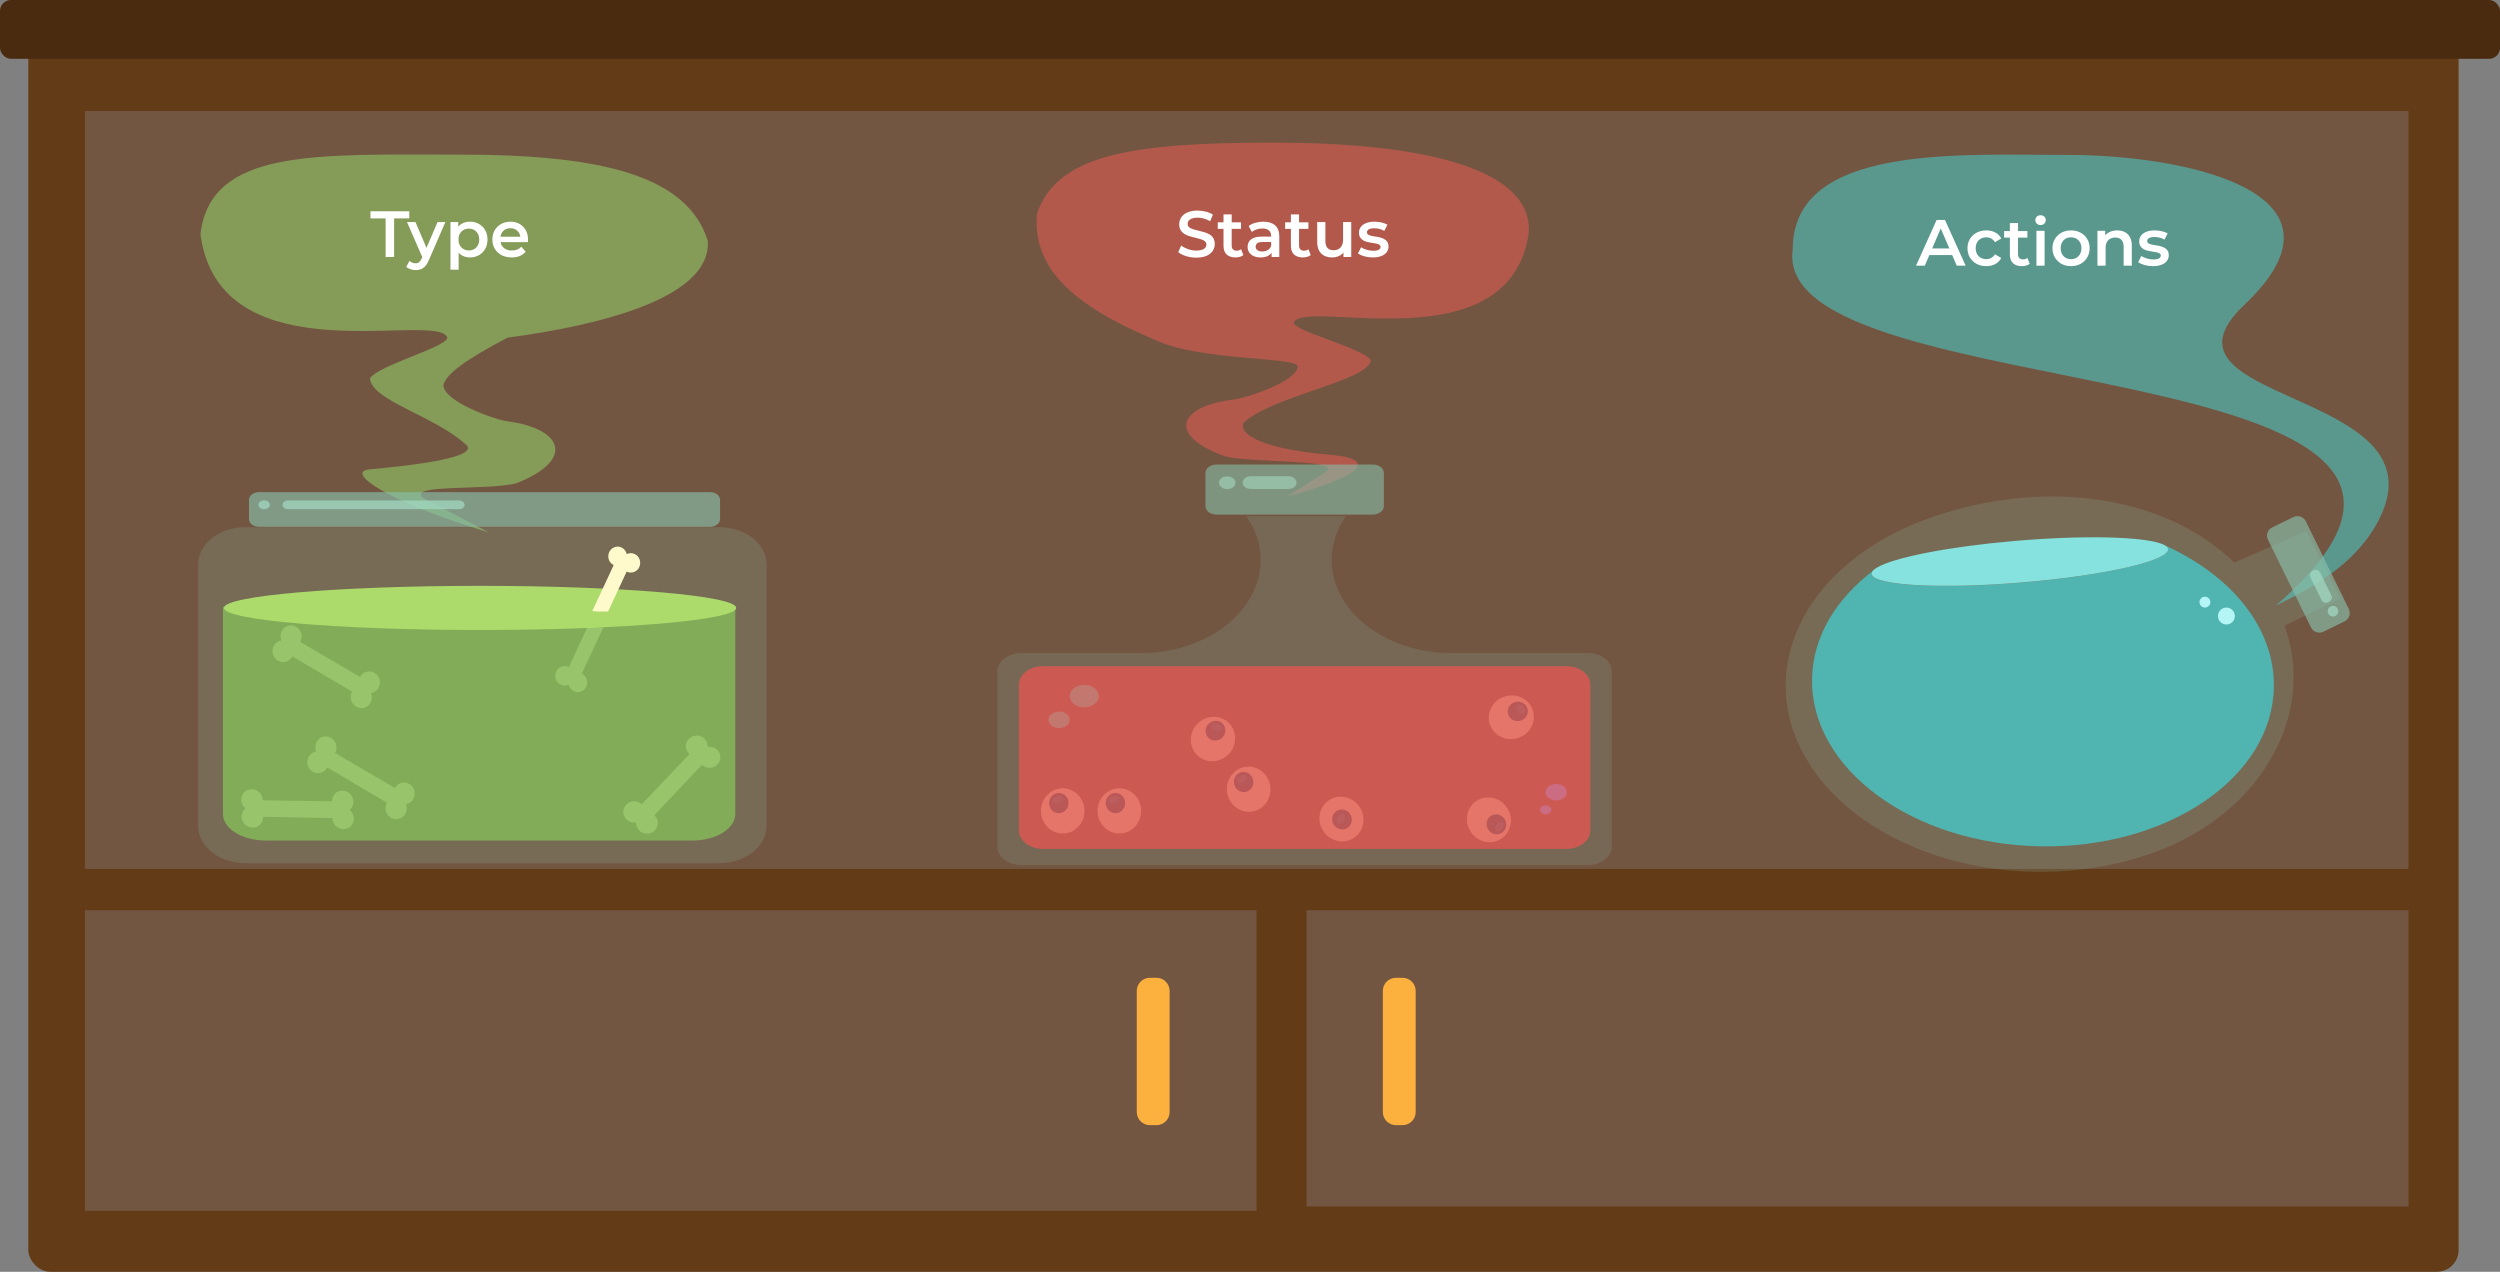 <svg width="1148" height="584" viewBox="0 0 1148 584" fill="none" xmlns="http://www.w3.org/2000/svg">
<rect x="0" y="0" width="1148" height="584" fill="#808080" stroke="none"/>
<rect x="13" y="13" width="1116" height="571" rx="10" fill="#633C17"/>
<rect width="1148" height="27" rx="5" fill="#4A2B0F"/>
<rect x="39" y="51" width="1067" height="348" fill="#735641"/>
<path d="M1030.54 140.054C982.692 185.325 1121.7 178.409 1092.89 237.642C1085.01 253.836 1070.01 266.42 1045.09 278C1184.15 157.869 812.199 189.869 823.242 114.421C823.242 66.016 900.113 71.158 950.347 71.158C1000.58 71.158 1086.25 87.337 1030.54 140.054Z" fill="#50B4B0" fill-opacity="0.7"/>
<path d="M169.9 215.5C157.665 216.599 178.287 230.556 224.5 244.5L194.69 228.918C185.062 222.053 224.658 225.411 237.294 221.845C264.372 211.11 258.355 196.809 233.082 193.479C227.065 192.687 203.597 184.324 203.597 176.787C204.801 172.076 212.864 165.601 233.082 155.049C274.716 149.505 326.977 136.964 325 110.5C315.608 80.982 277.369 71 211.42 71C145.47 71 96.5 68 92.043 107.643C101.069 174.064 201.19 142.33 205.402 155.049C205.402 159.289 174.113 167.57 169.9 173.694C170.502 184.058 199.996 190.962 214.438 204.623C216.845 207.515 210.818 211.824 169.9 215.5Z" fill="#8DB863" fill-opacity="0.7"/>
<path d="M152.478 367.968C152.524 368.021 152.524 368.021 152.478 367.968L133.672 367.717L126.7 367.624L120.613 367.506C120.613 367.506 120.613 367.507 120.618 367.408C120.552 364.645 118.348 362.441 115.598 362.406C112.848 362.372 110.733 364.509 110.798 367.273C110.821 368.851 111.59 370.245 112.774 371.182C111.651 372.072 110.947 373.441 110.97 375.019C111.036 377.783 113.24 379.987 115.99 380.021C118.74 380.055 120.855 377.918 120.79 375.155C120.79 375.155 120.79 375.155 120.795 375.057L139.596 375.405L146.568 375.499L152.655 375.616C152.655 375.616 152.655 375.616 152.65 375.714C152.715 378.478 154.92 380.682 157.67 380.716C160.419 380.75 162.535 378.613 162.47 375.85C162.447 374.272 161.678 372.878 160.494 371.941C161.617 371.05 162.321 369.681 162.297 368.103C162.232 365.34 160.028 363.135 157.278 363.101C154.528 363.067 152.459 365.257 152.478 367.968Z" fill="#FFFACC"/>
<path d="M181.331 361.848C181.346 361.917 181.346 361.917 181.331 361.848L165.091 352.363L159.071 348.845L153.832 345.744C153.832 345.744 153.832 345.744 153.885 345.661C155.19 343.224 154.358 340.219 151.982 338.835C149.606 337.45 146.712 338.267 145.407 340.703C144.649 342.088 144.631 343.68 145.2 345.078C143.784 345.3 142.497 346.144 141.739 347.529C140.434 349.966 141.266 352.97 143.642 354.355C146.018 355.74 148.912 354.923 150.217 352.486C150.217 352.486 150.217 352.486 150.269 352.403L166.457 361.972L172.478 365.489L177.716 368.59C177.716 368.59 177.716 368.591 177.664 368.674C176.359 371.11 177.191 374.115 179.567 375.5C181.943 376.884 184.837 376.068 186.142 373.631C186.899 372.246 186.917 370.654 186.349 369.256C187.765 369.034 189.052 368.19 189.809 366.805C191.114 364.368 190.283 361.364 187.907 359.979C185.531 358.594 182.651 359.48 181.331 361.848Z" fill="#FFFACC"/>
<path d="M165.331 310.848C165.346 310.917 165.346 310.917 165.331 310.848L149.091 301.363L143.071 297.845L137.832 294.744C137.832 294.744 137.832 294.744 137.885 294.661C139.19 292.224 138.358 289.219 135.982 287.835C133.606 286.45 130.712 287.267 129.407 289.703C128.649 291.088 128.631 292.68 129.2 294.078C127.784 294.3 126.497 295.144 125.739 296.529C124.434 298.966 125.266 301.97 127.642 303.355C130.018 304.74 132.912 303.923 134.217 301.486C134.217 301.486 134.217 301.486 134.269 301.403L150.457 310.972L156.478 314.489L161.716 317.59C161.716 317.59 161.716 317.591 161.664 317.674C160.359 320.11 161.191 323.115 163.567 324.5C165.943 325.884 168.837 325.068 170.142 322.631C170.899 321.246 170.917 319.654 170.349 318.256C171.765 318.034 173.052 317.19 173.809 315.805C175.114 313.368 174.283 310.364 171.907 308.979C169.531 307.594 166.651 308.48 165.331 310.848Z" fill="#FFFACC"/>
<path d="M300.451 374.385C300.38 374.383 300.38 374.383 300.451 374.385L313.355 360.703L318.14 355.631L322.344 351.227C322.344 351.227 322.344 351.227 322.413 351.297C324.493 353.118 327.607 352.986 329.492 350.984C331.377 348.981 331.235 345.977 329.155 344.156C327.977 343.106 326.43 342.729 324.939 342.968C325.043 341.538 324.511 340.094 323.333 339.044C321.253 337.222 318.139 337.355 316.254 339.357C314.369 341.359 314.511 344.363 316.591 346.184C316.591 346.184 316.591 346.184 316.66 346.254L303.686 359.866L298.901 364.938L294.698 369.342C294.698 369.342 294.698 369.342 294.629 369.272C292.549 367.451 289.434 367.583 287.549 369.586C285.664 371.588 285.807 374.592 287.887 376.413C289.065 377.463 290.612 377.84 292.102 377.602C291.999 379.031 292.531 380.476 293.709 381.526C295.788 383.347 298.903 383.214 300.788 381.212C302.673 379.21 302.46 376.204 300.451 374.385Z" fill="#FFFACC"/>
<path d="M257.423 314.369C258.634 314.997 260.026 314.934 261.176 314.369C261.479 315.625 262.266 316.817 263.477 317.383C265.596 318.45 268.199 317.508 269.228 315.311C270.258 313.113 269.349 310.414 267.23 309.346H267.17L274.314 293.964L276.978 288.251C275.585 288.063 274.011 288 272.376 288C271.468 288 270.56 288.063 269.713 288.063L267.109 293.65L261.237 306.333H261.176C259.057 305.265 256.454 306.207 255.425 308.404C254.396 310.665 255.304 313.302 257.423 314.369Z" fill="#FFFACC"/>
<rect x="39" y="418" width="538" height="138" fill="#735641"/>
<rect x="600" y="418" width="506" height="136" fill="#735641"/>
<g opacity="0.9">
<path opacity="0.9" d="M330.997 278.691C327.524 276.839 323.07 275.681 318.087 275.681H122.091C117.184 275.681 112.654 276.839 109.181 278.691H102.386V287.897V303.413V373.756C102.386 380.53 111.22 385.972 122.016 385.972H318.011C328.883 385.972 337.641 380.472 337.641 373.756V303.413V287.897V278.691H330.997Z" fill="#85BC44"/>
<path d="M220.445 289.289C285.409 289.289 338.072 284.753 338.072 279.157C338.072 273.562 285.409 269.025 220.445 269.025C155.481 269.025 102.817 273.562 102.817 279.157C102.817 284.753 155.481 289.289 220.445 289.289Z" fill="#BCF25F"/>
</g>
<path opacity="0.2" d="M330.181 396.371H112.819C100.739 396.371 91 388.728 91 379.291V259.158C91 249.721 100.739 242.079 112.819 242.079H330.181C342.261 242.079 352 249.721 352 259.158V379.291C352 388.671 342.261 396.371 330.181 396.371Z" fill="#89BEAA"/>
<path opacity="0.66" d="M326.042 241.921H118.949C116.382 241.921 114.343 240.358 114.343 238.39V229.532C114.343 227.563 116.382 226 118.949 226H326.042C328.609 226 330.648 227.563 330.648 229.532V238.39C330.648 240.358 328.534 241.921 326.042 241.921Z" fill="#89BEAA"/>
<path opacity="0.66" d="M121.29 233.817C122.75 233.817 123.933 232.909 123.933 231.79C123.933 230.671 122.75 229.764 121.29 229.764C119.831 229.764 118.648 230.671 118.648 231.79C118.648 232.909 119.831 233.817 121.29 233.817Z" fill="#A6DDC6"/>
<path opacity="0.66" d="M210.837 233.815H132.242C130.883 233.815 129.751 232.947 129.751 231.905V231.731C129.751 230.689 130.883 229.821 132.242 229.821H210.837C212.196 229.821 213.328 230.689 213.328 231.731V231.905C213.328 232.947 212.196 233.815 210.837 233.815Z" fill="#A6DDC6"/>
<path d="M488 382.741C493.523 382.741 498 378.098 498 372.37C498 366.643 493.523 362 488 362C482.477 362 478 366.643 478 372.37C478 378.098 482.477 382.741 488 382.741Z" fill="#FFFACC"/>
<path d="M486.214 373.408C488.68 373.408 490.679 371.335 490.679 368.778C490.679 366.221 488.68 364.148 486.214 364.148C483.749 364.148 481.75 366.221 481.75 368.778C481.75 371.335 483.749 373.408 486.214 373.408Z" fill="#004561"/>
<path d="M486.164 368.707C487.426 368.179 488.187 367.075 487.863 366.24C487.538 365.405 486.252 365.156 484.989 365.684C483.727 366.211 482.967 367.315 483.291 368.15C483.615 368.985 484.902 369.234 486.164 368.707Z" fill="#0E708E"/>
<path d="M684.025 332.205C685.534 337.517 691.224 340.555 696.733 338.99C702.243 337.424 705.485 331.849 703.976 326.536C702.466 321.223 696.776 318.186 691.267 319.751C685.758 321.316 682.515 326.892 684.025 332.205Z" fill="#FFFACC"/>
<path d="M692.515 327.936C693.188 330.308 695.729 331.664 698.188 330.965C700.648 330.266 702.095 327.777 701.421 325.406C700.747 323.034 698.207 321.678 695.748 322.377C693.288 323.075 691.841 325.565 692.515 327.936Z" fill="#004561"/>
<path d="M697.023 326.603C697.875 327.673 699.145 328.103 699.86 327.563C700.574 327.023 700.462 325.717 699.61 324.647C698.757 323.577 697.487 323.147 696.773 323.687C696.058 324.227 696.17 325.533 697.023 326.603Z" fill="#0E708E"/>
<path d="M678.14 367.705C673.481 370.671 672.197 376.992 675.273 381.824C678.349 386.655 684.619 388.168 689.278 385.202C693.937 382.236 695.22 375.915 692.144 371.083C689.069 366.252 682.798 364.74 678.14 367.705Z" fill="#FFFACC"/>
<path d="M684.658 374.62C682.578 375.944 682.005 378.766 683.378 380.923C684.751 383.079 687.55 383.755 689.63 382.431C691.71 381.107 692.283 378.285 690.91 376.128C689.537 373.971 686.738 373.296 684.658 374.62Z" fill="#004561"/>
<path d="M687.225 378.558C686.443 379.681 686.394 381.021 687.116 381.551C687.838 382.081 689.057 381.601 689.839 380.478C690.621 379.355 690.669 378.015 689.947 377.485C689.225 376.955 688.006 377.435 687.225 378.558Z" fill="#0E708E"/>
<path d="M610.436 367.37C605.777 370.336 604.494 376.657 607.569 381.489C610.645 386.32 616.915 387.832 621.574 384.867C626.233 381.901 627.516 375.58 624.441 370.748C621.365 365.917 615.095 364.404 610.436 367.37Z" fill="#FFFACC"/>
<path d="M613.766 372.397C611.686 373.721 611.113 376.543 612.486 378.7C613.859 380.857 616.659 381.532 618.738 380.208C620.818 378.884 621.391 376.062 620.018 373.906C618.645 371.749 615.846 371.073 613.766 372.397Z" fill="#004561"/>
<path d="M614.416 375.033C613.634 376.156 613.585 377.496 614.307 378.026C615.029 378.556 616.248 378.076 617.03 376.953C617.812 375.83 617.86 374.49 617.138 373.96C616.416 373.43 615.197 373.91 614.416 375.033Z" fill="#0E708E"/>
<path d="M514 382.741C519.523 382.741 524 378.098 524 372.37C524 366.643 519.523 362 514 362C508.477 362 504 366.643 504 372.37C504 378.098 508.477 382.741 514 382.741Z" fill="#FFFACC"/>
<path d="M512.214 373.408C514.68 373.408 516.679 371.335 516.679 368.778C516.679 366.221 514.68 364.148 512.214 364.148C509.749 364.148 507.75 366.221 507.75 368.778C507.75 371.335 509.749 373.408 512.214 373.408Z" fill="#004561"/>
<path d="M512.164 368.707C513.426 368.179 514.187 367.075 513.863 366.24C513.538 365.405 512.252 365.156 510.989 365.684C509.727 366.211 508.967 367.315 509.291 368.15C509.615 368.985 510.902 369.234 512.164 368.707Z" fill="#0E708E"/>
<path d="M993.747 250.273C994.816 250.849 995.395 251.416 995.578 252.114C996.559 257.341 966.963 264.208 929.382 267.45C891.803 270.624 860.503 268.986 859.522 263.759C859.436 263.133 859.742 262.513 860.443 261.832C843.204 274.837 832.461 292.272 832.092 311.64C831.303 353.084 878.184 387.519 936.7 388.633C995.314 389.749 1043.38 357.052 1044.16 315.678C1044.69 288.257 1024.42 263.982 993.747 250.273Z" fill="#42B1B1"/>
<path d="M992.588 249.765C992.978 249.911 993.367 250.127 993.757 250.273C993.368 250.058 992.978 249.911 992.588 249.765Z" fill="white"/>
<path d="M860.346 261.83C860.844 261.493 861.342 261.085 861.84 260.748C861.244 261.083 860.747 261.421 860.346 261.83Z" fill="white"/>
<path d="M859.518 263.69C860.499 268.917 891.798 270.624 929.378 267.381C966.958 264.208 996.652 257.343 995.574 252.044C995.489 251.348 994.812 250.78 993.743 250.204C993.353 250.058 992.964 249.842 992.574 249.695C983.797 246.403 956.899 245.683 925.714 248.353C894.922 250.961 869.486 256.032 861.835 260.679C861.337 261.016 860.838 261.423 860.341 261.761C859.64 262.442 859.332 263.131 859.518 263.69Z" fill="#84EBEB"/>
<path opacity="0.2" d="M1026 258.351L1059 243.851L1074.5 274.851L1049 287.351C1063.53 326.123 1039.96 373.2 988.754 391.58C930.712 412.388 860.511 394.909 832.013 352.531C803.514 310.153 827.453 258.897 885.495 238.09C936.602 219.779 992.846 226.308 1026 258.351Z" fill="#89BEAA"/>
<path opacity="0.66" d="M1041.45 247.819L1061.23 288.159C1062.28 290.242 1064.78 291.075 1066.86 290.103L1076.65 285.312C1078.73 284.271 1079.56 281.771 1078.59 279.688L1058.8 239.348C1057.76 237.265 1055.26 236.432 1053.18 237.404L1043.39 242.195C1041.24 243.236 1040.41 245.736 1041.45 247.819Z" fill="#89BEAA"/>
<path opacity="0.66" d="M1068.87 280.666C1068.87 279.323 1069.96 278.235 1071.3 278.235C1072.64 278.235 1073.73 279.323 1073.73 280.666C1073.73 282.008 1072.64 283.096 1071.3 283.096C1069.96 283.096 1068.87 282.008 1068.87 280.666Z" fill="#A6DDC6"/>
<path opacity="0.66" d="M1060.89 265.035L1066.09 275.589C1066.65 276.63 1067.9 277.116 1069.01 276.561L1069.57 276.283C1070.61 275.728 1071.09 274.478 1070.54 273.367L1065.33 262.813C1064.78 261.772 1063.53 261.286 1062.42 261.841L1061.86 262.119C1060.82 262.674 1060.4 263.994 1060.89 265.035Z" fill="#A6DDC6"/>
<path d="M1018.47 282.886C1018.47 285.033 1020.21 286.774 1022.36 286.774C1024.51 286.774 1026.25 285.033 1026.25 282.886C1026.25 280.739 1024.51 278.998 1022.36 278.998C1020.21 278.998 1018.47 280.739 1018.47 282.886Z" fill="#B4F5F5"/>
<path d="M1010 276.499C1010 277.88 1011.12 278.999 1012.5 278.999C1013.88 278.999 1015 277.88 1015 276.499C1015 275.119 1013.88 274 1012.5 274C1011.12 274 1010 275.119 1010 276.499Z" fill="#B4F5F5"/>
<path d="M549.889 346.919C553.909 350.706 560.352 350.396 564.279 346.227C568.206 342.058 568.131 335.609 564.111 331.822C560.091 328.035 553.648 328.345 549.721 332.514C545.794 336.682 545.869 343.132 549.889 346.919Z" fill="#FFFACC"/>
<path d="M554.989 338.901C556.784 340.592 559.66 340.453 561.413 338.592C563.167 336.731 563.133 333.852 561.338 332.161C559.544 330.471 556.668 330.609 554.914 332.47C553.161 334.331 553.195 337.21 554.989 338.901Z" fill="#004561"/>
<path d="M558.176 335.445C559.456 335.927 560.767 335.644 561.104 334.814C561.44 333.984 560.674 332.921 559.394 332.439C558.113 331.957 556.802 332.24 556.466 333.07C556.13 333.9 556.895 334.963 558.176 335.445Z" fill="#0E708E"/>
<path d="M574.909 372.664C580.372 371.855 584.121 366.606 583.282 360.941C582.443 355.275 577.334 351.338 571.871 352.147C566.407 352.956 562.659 358.204 563.497 363.87C564.336 369.536 569.445 373.473 574.909 372.664Z" fill="#FFFACC"/>
<path d="M571.775 363.693C574.214 363.332 575.888 360.989 575.513 358.459C575.139 355.93 572.858 354.172 570.419 354.534C567.98 354.895 566.307 357.238 566.681 359.767C567.056 362.296 569.336 364.054 571.775 363.693Z" fill="#004561"/>
<path d="M571.037 359.05C572.209 358.344 572.799 357.14 572.356 356.361C571.913 355.583 570.604 355.525 569.432 356.232C568.261 356.938 567.67 358.142 568.113 358.921C568.556 359.699 569.865 359.757 571.037 359.05Z" fill="#0E708E"/>
<path d="M531.07 449H528.01C524.691 449 522 451.703 522 455.038V510.632C522 513.967 524.691 516.67 528.01 516.67H531.07C534.389 516.67 537.08 513.967 537.08 510.632V455.038C537.08 451.703 534.389 449 531.07 449Z" fill="#FCB13F"/>
<path d="M644.07 449H641.01C637.691 449 635 451.703 635 455.038V510.632C635 513.967 637.691 516.67 641.01 516.67H644.07C647.389 516.67 650.08 513.967 650.08 510.632V455.038C650.08 451.703 647.389 449 644.07 449Z" fill="#FCB13F"/>
<path d="M612.077 208.97C624.257 209.979 637.116 215.198 591.111 228L608.482 216.971C618.067 210.668 574.936 212.769 562.357 209.495C535.4 199.639 541.391 186.508 566.55 183.452C572.54 182.724 595.903 175.046 595.903 168.126C594.704 163.801 550.429 165.73 530.302 156.042C491 139.5 474.204 122.399 476.173 98.101C485.523 71 519.346 65.5 585 65.5C650.654 65.5 704 76.5 702 107C693.015 167.983 598.299 136.49 594.106 148.168C594.106 152.061 625.255 159.664 629.449 165.286C628.85 174.802 585.719 181.289 571.342 193.832C568.946 196.487 571.342 205.595 612.077 208.97Z" fill="#CE5A52" fill-opacity="0.7"/>
<path d="M291.555 254.454C290.344 253.826 288.951 253.889 287.801 254.454C287.498 253.199 286.711 252.006 285.501 251.441C283.382 250.373 280.778 251.315 279.749 253.512C278.72 255.71 279.628 258.41 281.747 259.477H281.808L274.664 274.859L272 280.572C273.392 280.76 274.966 280.823 276.601 280.823C277.509 280.823 278.417 280.76 279.265 280.76L281.868 275.173L287.741 262.49H287.801C289.92 263.558 292.523 262.616 293.552 260.419C294.582 258.158 293.674 255.521 291.555 254.454Z" fill="#FFFACC"/>
<path d="M177.08 118V100.3H170.12V97H187.94V100.3H180.98V118H177.08ZM190.831 124.03C190.051 124.03 189.271 123.9 188.491 123.64C187.711 123.38 187.061 123.02 186.541 122.56L188.041 119.8C188.421 120.14 188.851 120.41 189.331 120.61C189.811 120.81 190.301 120.91 190.801 120.91C191.481 120.91 192.031 120.74 192.451 120.4C192.871 120.06 193.261 119.49 193.621 118.69L194.551 116.59L194.851 116.14L200.911 101.98H204.511L197.011 119.29C196.511 120.49 195.951 121.44 195.331 122.14C194.731 122.84 194.051 123.33 193.291 123.61C192.551 123.89 191.731 124.03 190.831 124.03ZM194.131 118.57L186.901 101.98H190.801L196.681 115.81L194.131 118.57ZM215.735 118.21C214.435 118.21 213.245 117.91 212.165 117.31C211.105 116.71 210.255 115.81 209.615 114.61C208.995 113.39 208.685 111.85 208.685 109.99C208.685 108.11 208.985 106.57 209.585 105.37C210.205 104.17 211.045 103.28 212.105 102.7C213.165 102.1 214.375 101.8 215.735 101.8C217.315 101.8 218.705 102.14 219.905 102.82C221.125 103.5 222.085 104.45 222.785 105.67C223.505 106.89 223.865 108.33 223.865 109.99C223.865 111.65 223.505 113.1 222.785 114.34C222.085 115.56 221.125 116.51 219.905 117.19C218.705 117.87 217.315 118.21 215.735 118.21ZM206.855 123.82V101.98H210.425V105.76L210.305 110.02L210.605 114.28V123.82H206.855ZM215.315 115C216.215 115 217.015 114.8 217.715 114.4C218.435 114 219.005 113.42 219.425 112.66C219.845 111.9 220.055 111.01 220.055 109.99C220.055 108.95 219.845 108.06 219.425 107.32C219.005 106.56 218.435 105.98 217.715 105.58C217.015 105.18 216.215 104.98 215.315 104.98C214.415 104.98 213.605 105.18 212.885 105.58C212.165 105.98 211.595 106.56 211.175 107.32C210.755 108.06 210.545 108.95 210.545 109.99C210.545 111.01 210.755 111.9 211.175 112.66C211.595 113.42 212.165 114 212.885 114.4C213.605 114.8 214.415 115 215.315 115ZM234.951 118.21C233.171 118.21 231.611 117.86 230.271 117.16C228.951 116.44 227.921 115.46 227.181 114.22C226.461 112.98 226.101 111.57 226.101 109.99C226.101 108.39 226.451 106.98 227.151 105.76C227.871 104.52 228.851 103.55 230.091 102.85C231.351 102.15 232.781 101.8 234.381 101.8C235.941 101.8 237.331 102.14 238.551 102.82C239.771 103.5 240.731 104.46 241.431 105.7C242.131 106.94 242.481 108.4 242.481 110.08C242.481 110.24 242.471 110.42 242.451 110.62C242.451 110.82 242.441 111.01 242.421 111.19H229.071V108.7H240.441L238.971 109.48C238.991 108.56 238.801 107.75 238.401 107.05C238.001 106.35 237.451 105.8 236.751 105.4C236.071 105 235.281 104.8 234.381 104.8C233.461 104.8 232.651 105 231.951 105.4C231.271 105.8 230.731 106.36 230.331 107.08C229.951 107.78 229.761 108.61 229.761 109.57V110.17C229.761 111.13 229.981 111.98 230.421 112.72C230.861 113.46 231.481 114.03 232.281 114.43C233.081 114.83 234.001 115.03 235.041 115.03C235.941 115.03 236.751 114.89 237.471 114.61C238.191 114.33 238.831 113.89 239.391 113.29L241.401 115.6C240.681 116.44 239.771 117.09 238.671 117.55C237.591 117.99 236.351 118.21 234.951 118.21Z" fill="white"/>
<path d="M549.33 118.3C547.69 118.3 546.12 118.07 544.62 117.61C543.12 117.13 541.93 116.52 541.05 115.78L542.4 112.75C543.24 113.41 544.28 113.96 545.52 114.4C546.76 114.84 548.03 115.06 549.33 115.06C550.43 115.06 551.32 114.94 552 114.7C552.68 114.46 553.18 114.14 553.5 113.74C553.82 113.32 553.98 112.85 553.98 112.33C553.98 111.69 553.75 111.18 553.29 110.8C552.83 110.4 552.23 110.09 551.49 109.87C550.77 109.63 549.96 109.41 549.06 109.21C548.18 109.01 547.29 108.78 546.39 108.52C545.51 108.24 544.7 107.89 543.96 107.47C543.24 107.03 542.65 106.45 542.19 105.73C541.73 105.01 541.5 104.09 541.5 102.97C541.5 101.83 541.8 100.79 542.4 99.85C543.02 98.89 543.95 98.13 545.19 97.57C546.45 96.99 548.04 96.7 549.96 96.7C551.22 96.7 552.47 96.86 553.71 97.18C554.95 97.5 556.03 97.96 556.95 98.56L555.72 101.59C554.78 101.03 553.81 100.62 552.81 100.36C551.81 100.08 550.85 99.94 549.93 99.94C548.85 99.94 547.97 100.07 547.29 100.33C546.63 100.59 546.14 100.93 545.82 101.35C545.52 101.77 545.37 102.25 545.37 102.79C545.37 103.43 545.59 103.95 546.03 104.35C546.49 104.73 547.08 105.03 547.8 105.25C548.54 105.47 549.36 105.69 550.26 105.91C551.16 106.11 552.05 106.34 552.93 106.6C553.83 106.86 554.64 107.2 555.36 107.62C556.1 108.04 556.69 108.61 557.13 109.33C557.59 110.05 557.82 110.96 557.82 112.06C557.82 113.18 557.51 114.22 556.89 115.18C556.29 116.12 555.36 116.88 554.1 117.46C552.84 118.02 551.25 118.3 549.33 118.3ZM567.357 118.21C565.597 118.21 564.237 117.76 563.277 116.86C562.317 115.94 561.837 114.59 561.837 112.81V98.44H565.587V112.72C565.587 113.48 565.777 114.07 566.157 114.49C566.557 114.91 567.107 115.12 567.807 115.12C568.647 115.12 569.347 114.9 569.907 114.46L570.957 117.13C570.517 117.49 569.977 117.76 569.337 117.94C568.697 118.12 568.037 118.21 567.357 118.21ZM559.197 105.1V102.1H569.877V105.1H559.197ZM583.912 118V114.76L583.702 114.07V108.4C583.702 107.3 583.372 106.45 582.712 105.85C582.052 105.23 581.052 104.92 579.712 104.92C578.812 104.92 577.922 105.06 577.042 105.34C576.182 105.62 575.452 106.01 574.852 106.51L573.382 103.78C574.242 103.12 575.262 102.63 576.442 102.31C577.642 101.97 578.882 101.8 580.162 101.8C582.482 101.8 584.272 102.36 585.532 103.48C586.812 104.58 587.452 106.29 587.452 108.61V118H583.912ZM578.872 118.21C577.672 118.21 576.622 118.01 575.722 117.61C574.822 117.19 574.122 116.62 573.622 115.9C573.142 115.16 572.902 114.33 572.902 113.41C572.902 112.51 573.112 111.7 573.532 110.98C573.972 110.26 574.682 109.69 575.662 109.27C576.642 108.85 577.942 108.64 579.562 108.64H584.212V111.13H579.832C578.552 111.13 577.692 111.34 577.252 111.76C576.812 112.16 576.592 112.66 576.592 113.26C576.592 113.94 576.862 114.48 577.402 114.88C577.942 115.28 578.692 115.48 579.652 115.48C580.572 115.48 581.392 115.27 582.112 114.85C582.852 114.43 583.382 113.81 583.702 112.99L584.332 115.24C583.972 116.18 583.322 116.91 582.382 117.43C581.462 117.95 580.292 118.21 578.872 118.21ZM598.295 118.21C596.535 118.21 595.175 117.76 594.215 116.86C593.255 115.94 592.775 114.59 592.775 112.81V98.44H596.525V112.72C596.525 113.48 596.715 114.07 597.095 114.49C597.495 114.91 598.045 115.12 598.745 115.12C599.585 115.12 600.285 114.9 600.845 114.46L601.895 117.13C601.455 117.49 600.915 117.76 600.275 117.94C599.635 118.12 598.975 118.21 598.295 118.21ZM590.135 105.1V102.1H600.815V105.1H590.135ZM611.76 118.21C610.4 118.21 609.2 117.96 608.16 117.46C607.12 116.94 606.31 116.16 605.73 115.12C605.15 114.06 604.86 112.73 604.86 111.13V101.98H608.61V110.62C608.61 112.06 608.93 113.14 609.57 113.86C610.23 114.56 611.16 114.91 612.36 114.91C613.24 114.91 614 114.73 614.64 114.37C615.3 114.01 615.81 113.47 616.17 112.75C616.55 112.03 616.74 111.14 616.74 110.08V101.98H620.49V118H616.92V113.68L617.55 115C617.01 116.04 616.22 116.84 615.18 117.4C614.14 117.94 613 118.21 611.76 118.21ZM630.349 118.21C629.009 118.21 627.719 118.04 626.479 117.7C625.259 117.34 624.289 116.91 623.569 116.41L625.009 113.56C625.729 114.02 626.589 114.4 627.589 114.7C628.589 115 629.589 115.15 630.589 115.15C631.769 115.15 632.619 114.99 633.139 114.67C633.679 114.35 633.949 113.92 633.949 113.38C633.949 112.94 633.769 112.61 633.409 112.39C633.049 112.15 632.579 111.97 631.999 111.85C631.419 111.73 630.769 111.62 630.049 111.52C629.349 111.42 628.639 111.29 627.919 111.13C627.219 110.95 626.579 110.7 625.999 110.38C625.419 110.04 624.949 109.59 624.589 109.03C624.229 108.47 624.049 107.73 624.049 106.81C624.049 105.79 624.339 104.91 624.919 104.17C625.499 103.41 626.309 102.83 627.349 102.43C628.409 102.01 629.659 101.8 631.099 101.8C632.179 101.8 633.269 101.92 634.369 102.16C635.469 102.4 636.379 102.74 637.099 103.18L635.659 106.03C634.899 105.57 634.129 105.26 633.349 105.1C632.589 104.92 631.829 104.83 631.069 104.83C629.929 104.83 629.079 105 628.519 105.34C627.979 105.68 627.709 106.11 627.709 106.63C627.709 107.11 627.889 107.47 628.249 107.71C628.609 107.95 629.079 108.14 629.659 108.28C630.239 108.42 630.879 108.54 631.579 108.64C632.299 108.72 633.009 108.85 633.709 109.03C634.409 109.21 635.049 109.46 635.629 109.78C636.229 110.08 636.709 110.51 637.069 111.07C637.429 111.63 637.609 112.36 637.609 113.26C637.609 114.26 637.309 115.13 636.709 115.87C636.129 116.61 635.299 117.19 634.219 117.61C633.139 118.01 631.849 118.21 630.349 118.21Z" fill="white"/>
<path d="M879.85 122L889.3 101H893.14L902.62 122H898.54L890.41 103.07H891.97L883.87 122H879.85ZM884.2 117.14L885.25 114.08H896.59L897.64 117.14H884.2ZM912.134 122.21C910.454 122.21 908.954 121.86 907.634 121.16C906.334 120.44 905.314 119.46 904.574 118.22C903.834 116.98 903.464 115.57 903.464 113.99C903.464 112.39 903.834 110.98 904.574 109.76C905.314 108.52 906.334 107.55 907.634 106.85C908.954 106.15 910.454 105.8 912.134 105.8C913.694 105.8 915.064 106.12 916.244 106.76C917.444 107.38 918.354 108.3 918.974 109.52L916.094 111.2C915.614 110.44 915.024 109.88 914.324 109.52C913.644 109.16 912.904 108.98 912.104 108.98C911.184 108.98 910.354 109.18 909.614 109.58C908.874 109.98 908.294 110.56 907.874 111.32C907.454 112.06 907.244 112.95 907.244 113.99C907.244 115.03 907.454 115.93 907.874 116.69C908.294 117.43 908.874 118 909.614 118.4C910.354 118.8 911.184 119 912.104 119C912.904 119 913.644 118.82 914.324 118.46C915.024 118.1 915.614 117.54 916.094 116.78L918.974 118.46C918.354 119.66 917.444 120.59 916.244 121.25C915.064 121.89 913.694 122.21 912.134 122.21ZM928.451 122.21C926.691 122.21 925.331 121.76 924.371 120.86C923.411 119.94 922.931 118.59 922.931 116.81V102.44H926.681V116.72C926.681 117.48 926.871 118.07 927.251 118.49C927.651 118.91 928.201 119.12 928.901 119.12C929.741 119.12 930.441 118.9 931.001 118.46L932.051 121.13C931.611 121.49 931.071 121.76 930.431 121.94C929.791 122.12 929.131 122.21 928.451 122.21ZM920.291 109.1V106.1H930.971V109.1H920.291ZM935.136 122V105.98H938.886V122H935.136ZM937.026 103.34C936.326 103.34 935.746 103.12 935.286 102.68C934.846 102.24 934.626 101.71 934.626 101.09C934.626 100.45 934.846 99.92 935.286 99.5C935.746 99.06 936.326 98.84 937.026 98.84C937.726 98.84 938.296 99.05 938.736 99.47C939.196 99.87 939.426 100.38 939.426 101C939.426 101.66 939.206 102.22 938.766 102.68C938.326 103.12 937.746 103.34 937.026 103.34ZM951.008 122.21C949.368 122.21 947.908 121.86 946.628 121.16C945.348 120.44 944.338 119.46 943.598 118.22C942.858 116.98 942.488 115.57 942.488 113.99C942.488 112.39 942.858 110.98 943.598 109.76C944.338 108.52 945.348 107.55 946.628 106.85C947.908 106.15 949.368 105.8 951.008 105.8C952.668 105.8 954.138 106.15 955.418 106.85C956.718 107.55 957.728 108.51 958.448 109.73C959.188 110.95 959.558 112.37 959.558 113.99C959.558 115.57 959.188 116.98 958.448 118.22C957.728 119.46 956.718 120.44 955.418 121.16C954.138 121.86 952.668 122.21 951.008 122.21ZM951.008 119C951.928 119 952.748 118.8 953.468 118.4C954.188 118 954.748 117.42 955.148 116.66C955.568 115.9 955.778 115.01 955.778 113.99C955.778 112.95 955.568 112.06 955.148 111.32C954.748 110.56 954.188 109.98 953.468 109.58C952.748 109.18 951.938 108.98 951.038 108.98C950.118 108.98 949.298 109.18 948.578 109.58C947.878 109.98 947.318 110.56 946.898 111.32C946.478 112.06 946.268 112.95 946.268 113.99C946.268 115.01 946.478 115.9 946.898 116.66C947.318 117.42 947.878 118 948.578 118.4C949.298 118.8 950.108 119 951.008 119ZM972.234 105.8C973.514 105.8 974.654 106.05 975.654 106.55C976.674 107.05 977.474 107.82 978.054 108.86C978.634 109.88 978.924 111.2 978.924 112.82V122H975.174V113.3C975.174 111.88 974.834 110.82 974.154 110.12C973.494 109.42 972.564 109.07 971.364 109.07C970.484 109.07 969.704 109.25 969.024 109.61C968.344 109.97 967.814 110.51 967.434 111.23C967.074 111.93 966.894 112.82 966.894 113.9V122H963.144V105.98H966.714V110.3L966.084 108.98C966.644 107.96 967.454 107.18 968.514 106.64C969.594 106.08 970.834 105.8 972.234 105.8ZM988.631 122.21C987.291 122.21 986.001 122.04 984.761 121.7C983.541 121.34 982.571 120.91 981.851 120.41L983.291 117.56C984.011 118.02 984.871 118.4 985.871 118.7C986.871 119 987.871 119.15 988.871 119.15C990.051 119.15 990.901 118.99 991.421 118.67C991.961 118.35 992.231 117.92 992.231 117.38C992.231 116.94 992.051 116.61 991.691 116.39C991.331 116.15 990.861 115.97 990.281 115.85C989.701 115.73 989.051 115.62 988.331 115.52C987.631 115.42 986.921 115.29 986.201 115.13C985.501 114.95 984.861 114.7 984.281 114.38C983.701 114.04 983.231 113.59 982.871 113.03C982.511 112.47 982.331 111.73 982.331 110.81C982.331 109.79 982.621 108.91 983.201 108.17C983.781 107.41 984.591 106.83 985.631 106.43C986.691 106.01 987.941 105.8 989.381 105.8C990.461 105.8 991.551 105.92 992.651 106.16C993.751 106.4 994.661 106.74 995.381 107.18L993.941 110.03C993.181 109.57 992.411 109.26 991.631 109.1C990.871 108.92 990.111 108.83 989.351 108.83C988.211 108.83 987.361 109 986.801 109.34C986.261 109.68 985.991 110.11 985.991 110.63C985.991 111.11 986.171 111.47 986.531 111.71C986.891 111.95 987.361 112.14 987.941 112.28C988.521 112.42 989.161 112.54 989.861 112.64C990.581 112.72 991.291 112.85 991.991 113.03C992.691 113.21 993.331 113.46 993.911 113.78C994.511 114.08 994.991 114.51 995.351 115.07C995.711 115.63 995.891 116.36 995.891 117.26C995.891 118.26 995.591 119.13 994.991 119.87C994.411 120.61 993.581 121.19 992.501 121.61C991.421 122.01 990.131 122.21 988.631 122.21Z" fill="white"/>
<g opacity="0.9">
<path opacity="0.9" d="M719.316 389.816H478.85C472.83 389.816 467.882 385.984 467.882 381.322V314.397C467.882 309.736 472.83 305.904 478.85 305.904H719.316C725.336 305.904 730.284 309.736 730.284 314.397V381.322C730.284 385.984 725.418 389.816 719.316 389.816Z" fill="#F93E3E"/>
<path d="M497.903 324.806C501.592 324.806 504.583 322.49 504.583 319.633C504.583 316.776 501.592 314.461 497.903 314.461C494.214 314.461 491.224 316.776 491.224 319.633C491.224 322.49 494.214 324.806 497.903 324.806Z" fill="#DD6B67"/>
<path d="M486.357 334.32C489.044 334.32 491.222 332.634 491.222 330.553C491.222 328.472 489.044 326.785 486.357 326.785C483.67 326.785 481.491 328.472 481.491 330.553C481.491 332.634 483.67 334.32 486.357 334.32Z" fill="#DD6B67"/>
<path d="M714.617 367.528C717.304 367.528 719.483 365.841 719.483 363.76C719.483 361.679 717.304 359.992 714.617 359.992C711.93 359.992 709.752 361.679 709.752 363.76C709.752 365.841 711.93 367.528 714.617 367.528Z" fill="#E85B83"/>
<path d="M709.758 373.915C711.216 373.915 712.397 373 712.397 371.871C712.397 370.743 711.216 369.828 709.758 369.828C708.301 369.828 707.12 370.743 707.12 371.871C707.12 373 708.301 373.915 709.758 373.915Z" fill="#E85B83"/>
<path opacity="0.2" d="M729.225 299.902H666.635C636.206 299.902 611.466 280.808 611.466 257.18C611.466 249.9 613.858 243.003 617.981 237H572.378C576.501 243.003 578.893 249.836 578.893 257.18C578.893 280.744 554.236 299.902 523.724 299.902H468.968C462.948 299.902 458 303.733 458 308.395V388.731C458 393.392 462.948 397.224 468.968 397.224H729.143C735.163 397.224 740.111 393.392 740.111 388.731V308.395C740.193 303.67 735.245 299.902 729.225 299.902Z" fill="#89BEAA"/>
<path opacity="0.66" d="M630.426 236.296H558.6C555.796 236.296 553.569 234.572 553.569 232.4V217.202C553.569 215.03 555.796 213.306 558.6 213.306H630.426C633.23 213.306 635.457 215.03 635.457 217.202V232.4C635.457 234.572 633.148 236.296 630.426 236.296Z" fill="#89BEAA"/>
<path opacity="0.66" d="M563.546 224.609C565.641 224.609 567.34 223.294 567.34 221.671C567.34 220.049 565.641 218.734 563.546 218.734C561.451 218.734 559.753 220.049 559.753 221.671C559.753 223.294 561.451 224.609 563.546 224.609Z" fill="#A6DDC6"/>
<path opacity="0.66" d="M591.576 224.545H574.424C572.362 224.545 570.63 223.268 570.63 221.608C570.63 220.011 572.28 218.67 574.424 218.67H591.576C593.638 218.67 595.37 219.947 595.37 221.608C595.37 223.268 593.72 224.545 591.576 224.545Z" fill="#A6DDC6"/>
</g>
</svg>
